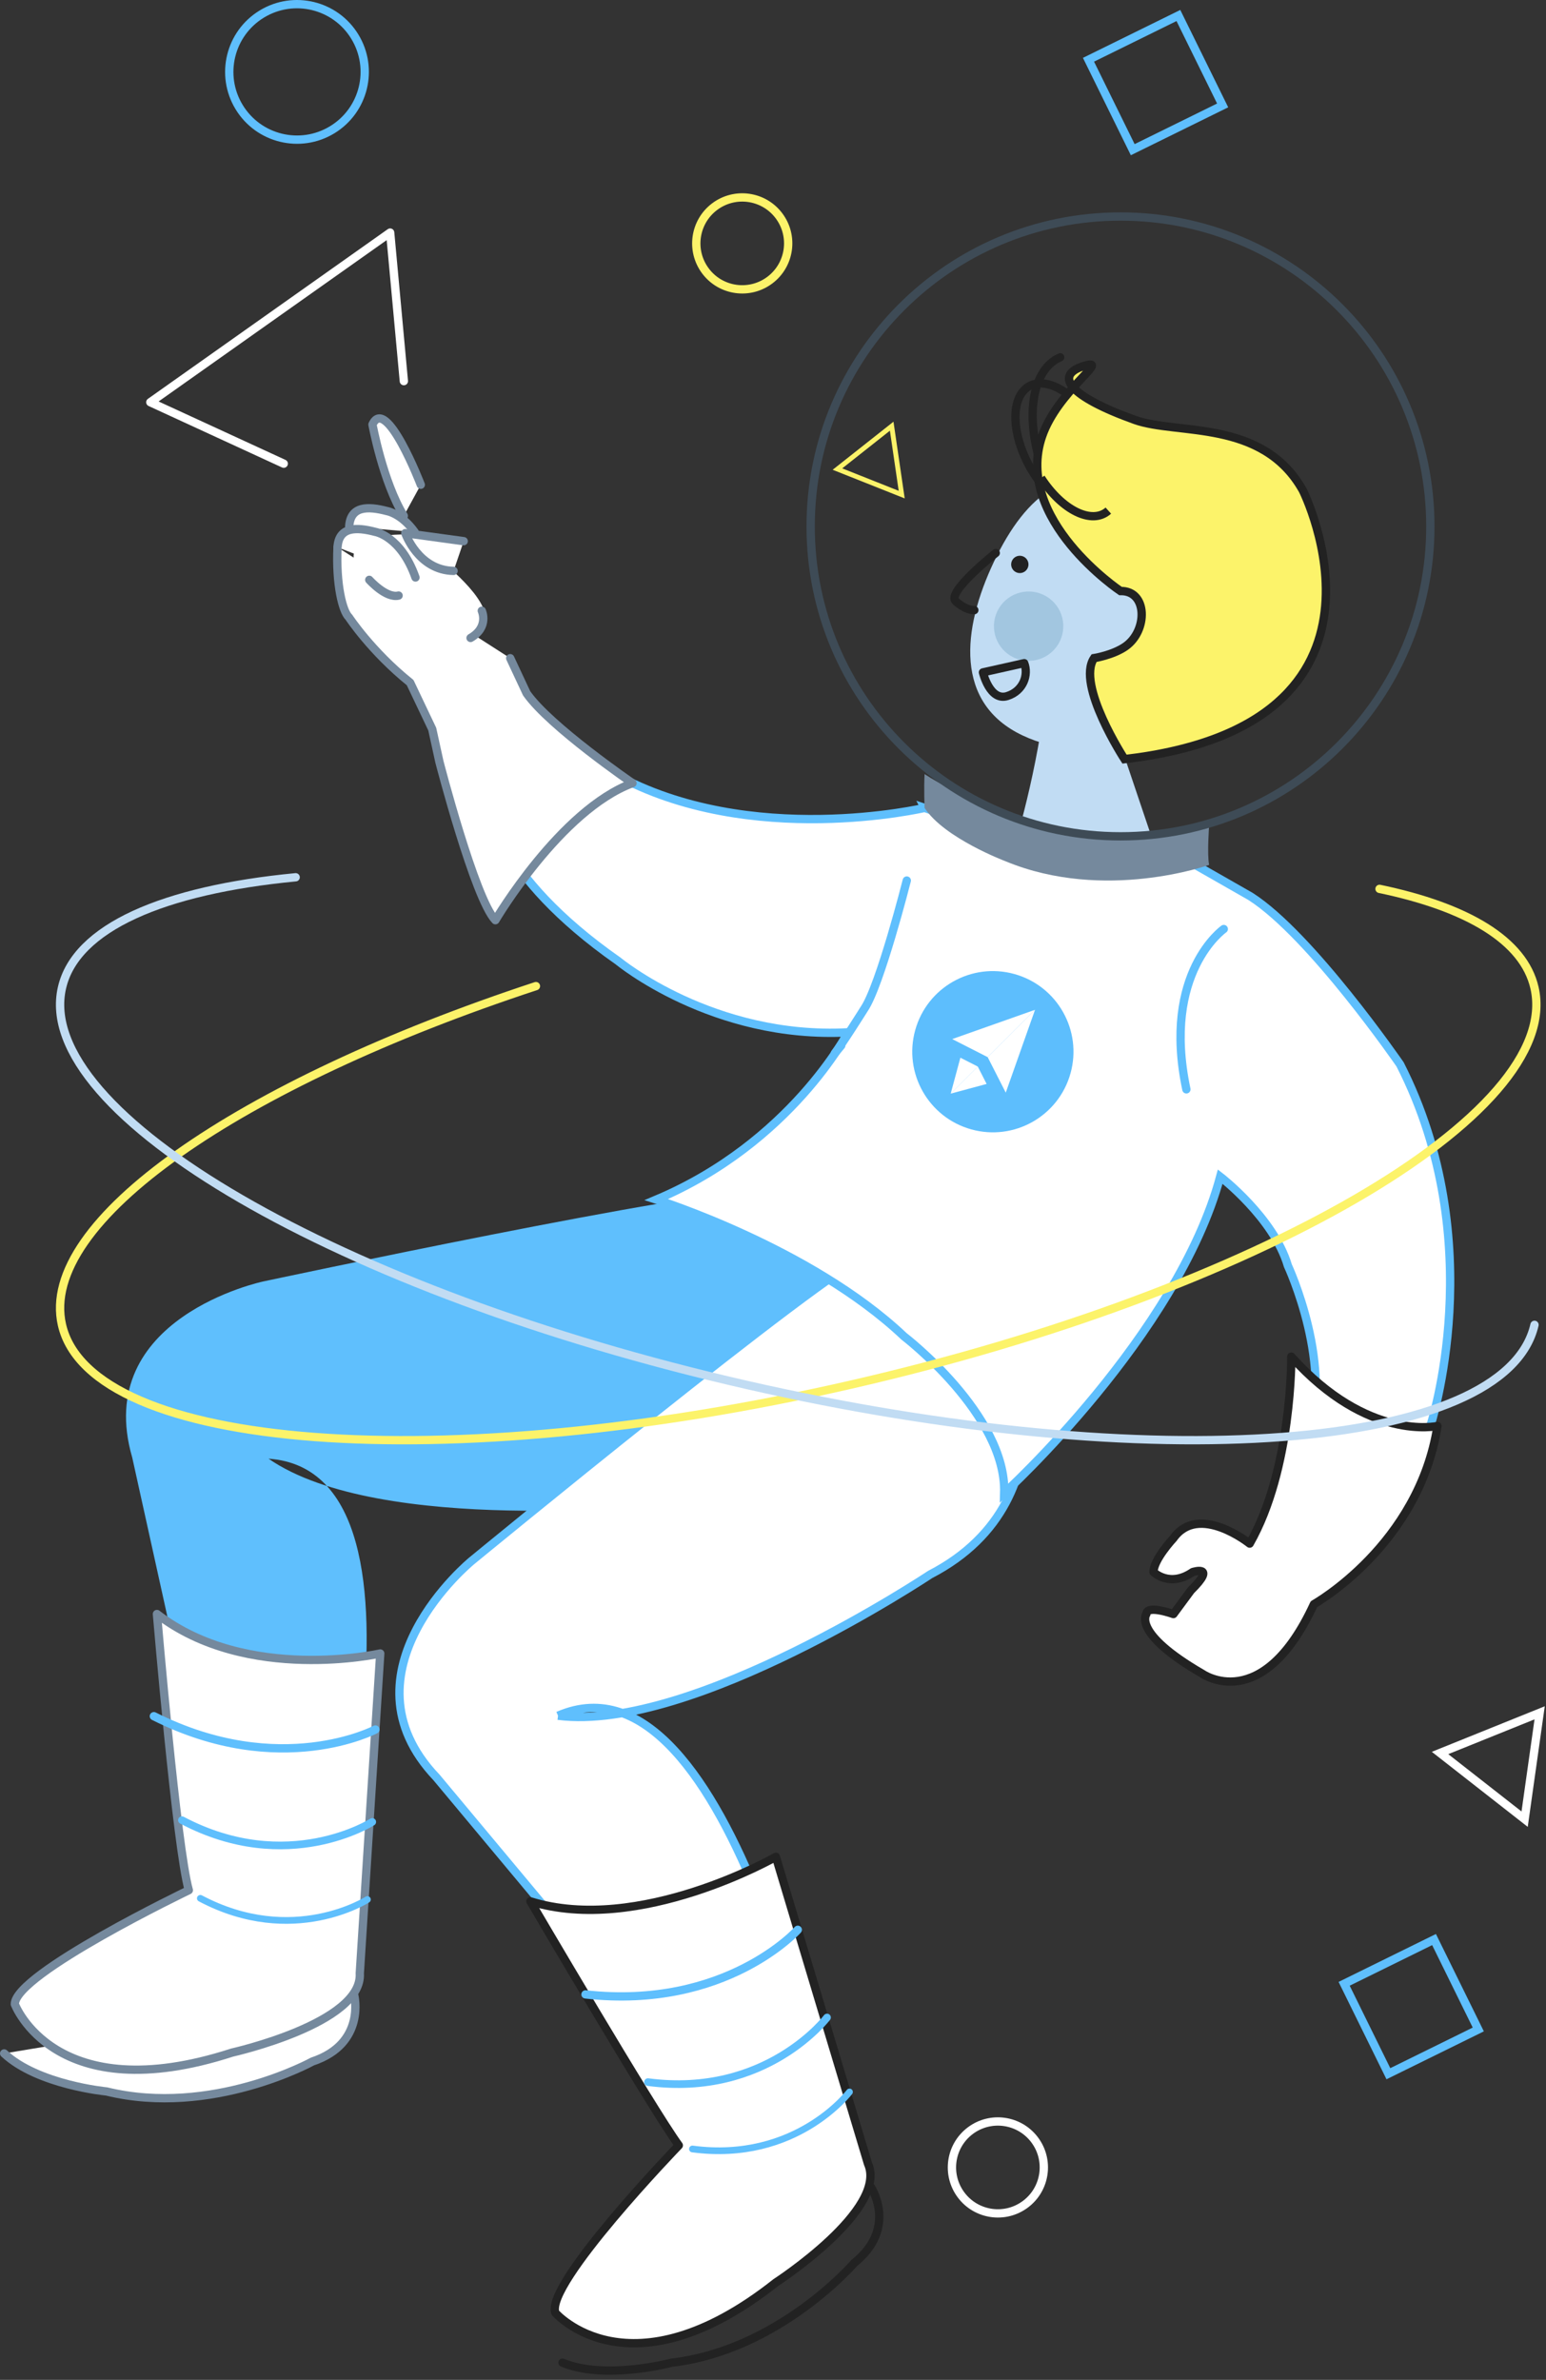 <svg width="230" height="354" viewBox="0 0 230 354" xmlns="http://www.w3.org/2000/svg"><rect x="0" y="0" width="230" height="354" fill="#333333" stroke="none"/><g fill="none" fill-rule="evenodd"><path d="M64.394 95.272s-23.663-15.776-3.943-15.776c0 0 23.663 15.776 3.943 15.776" fill="#FFF"/><path stroke="#FCF36A" stroke-width=".72" stroke-linecap="round" d="M134.147 73.572l-1.489-10.177-8.07 6.378z"/><path d="M165.597 107.526l6.752 20.021s-14.153 6.272-22.492 1.717c0 0 3.011-8.693 4.919-20.123l10.821-1.615z" fill="#C1DCF3"/><path stroke="#C1DCF3" stroke-width="1.165" stroke-linecap="round" d="M119.525 223.708l6.521-2.112-2.113-6.521-6.52 2.112z"/><path d="M52.699 296.798s1.798 7.168-6.219 9.844c0 0-15.01 8.275-30.635 4.452 0 0-10.188-.956-15.227-5.653" fill="#FFF"/><path d="M52.699 296.798s1.798 7.168-6.219 9.844c0 0-15.01 8.275-30.635 4.452 0 0-10.188-.956-15.227-5.653" stroke="#75899D" stroke-width="1.236" stroke-linecap="round" stroke-linejoin="round"/><path d="M39.951 216.976c16.56 11.463 58.801 6.805 58.801 6.805 25.053.021 27.78-27.63 27.78-27.63s-6.257-18.175-13.746-18.915c-7.488-.741-73.656 13.384-73.656 13.384s-25.501 5.379-19.456 26.191l17.489 79.106 9.543-4.091s21.53-72.913-6.755-74.85" fill="#5FBFFD"/><path d="M83.019 255.206c19.976 2.563 55.344-20.999 55.344-20.999 22.255-11.502 11.961-37.31 11.961-37.31s-13.914-13.262-20.905-10.476c-6.99 2.787-59.251 45.759-59.251 45.759s-20.17 16.504-5.231 32.205l51.91 62.201 6.592-8.022s-14.413-74.646-40.42-63.358" fill="#FFF"/><path d="M83.019 255.206c19.976 2.563 55.344-20.999 55.344-20.999 22.255-11.502 11.961-37.31 11.961-37.31s-13.914-13.262-20.905-10.476c-6.99 2.787-59.251 45.759-59.251 45.759s-20.17 16.504-5.231 32.205l51.91 62.201 6.592-8.022s-14.413-74.646-40.42-63.358" stroke="#5FBFFD" stroke-width="1.236"/><path d="M158.291 59.788c1.285.911 2.564 2.226 3.684 3.876" stroke="#222" stroke-width="1.186"/><path d="M153.851 70.523c-3.125-4.843-3.71-10.516-1.307-12.671 2.403-2.156 6.884.024 10.009 4.866 3.125 4.843 3.711 10.516 1.308 12.672-2.404 2.154-6.885-.024-10.01-4.867zM155.755 71.462c-3.483-8.164-2.601-16.364 1.972-18.315" stroke="#222" stroke-width="1.23" stroke-linecap="round" stroke-linejoin="round"/><path d="M179.05 99.78c-4.789 10.093-16.854 14.392-26.945 9.602-10.093-4.789-9.024-15.733-4.235-25.826 4.79-10.092 11.486-15.511 21.578-10.722 10.092 4.789 14.392 16.854 9.602 26.946" fill="#C1DCF3"/><path d="M157.69 95.355c-1.222 2.574-4.3 3.671-6.874 2.449-2.574-1.221-3.671-4.299-2.449-6.873 1.221-2.575 4.299-3.671 6.873-2.45 2.575 1.222 3.671 4.3 2.45 6.874" fill="#A2C6E0"/><path d="M152.885 84.508c-.306.644-1.074.917-1.718.612-.644-.305-.918-1.074-.613-1.718.306-.644 1.075-.918 1.719-.612.643.305.918 1.074.612 1.718" fill="#222"/><path d="M148.143 82.257s-7.441 5.875-5.949 7.187c0 0 1.353 1.308 2.762 1.311" stroke="#222" stroke-width="1.23" stroke-linecap="round" stroke-linejoin="round"/><path d="M155.034 64.882c2.316-6.737 10.205-11.6 6.381-10.491-4.745 1.376-2.441 4.538 7.432 8.076 6.324 2.267 19.001-.193 24.977 10.472 0 0 17.508 34.864-26.527 39.982 0 0-7.217-11.067-4.535-15.023 0 0 2.802-.441 4.669-1.739 3.355-2.334 3.325-8.328-.737-8.244 0 0-15.92-10.642-11.66-23.033" fill="#FCF36A"/><path d="M155.034 64.882c2.316-6.737 10.205-11.6 6.381-10.491-4.745 1.376-2.441 4.538 7.432 8.076 6.324 2.267 19.001-.193 24.977 10.472 0 0 17.508 34.864-26.527 39.982 0 0-7.217-11.067-4.535-15.023 0 0 2.802-.441 4.669-1.739 3.355-2.334 3.325-8.328-.737-8.244 0 0-15.92-10.642-11.66-23.033z" stroke="#222" stroke-width="1.245"/><path d="M164.888 75.954c-2.403 2.155-6.885-.023-10.01-4.867" stroke="#222" stroke-width="1.23"/><path d="M152.376 98.638s-3.074.687-6.149 1.375c0 0 1.032 4.354 3.638 3.52 2.412-.772 3.18-3.171 2.511-4.895z" stroke="#222" stroke-width="1.223" stroke-linecap="round" stroke-linejoin="round"/><path d="M137.551 120.174s-25.965 6.094-46.101-5.034c0 0-9.538-7.154-10.863-9.008l-7.948 13.248s.795 10.597 19.341 23.58c0 0 14.043 11.657 34.178 10.598 0 0-8.489 16.426-28.501 24.874 0 0 22.944 7.194 36.829 20.344 0 0 15.249 11.658 14.91 23.315 0 0 25.777-23.492 32.136-47.073 0 0 7.949 6.094 10.068 13.248 0 0 7.154 15.366 2.649 26.229l-5.563 11.393 11.392 7.949s7.154-5.035 12.718-21.726c0 0 9.008-27.29-4.504-53.784 0 0-13.248-19.245-22.256-24.989l-10.068-5.745-17.678-1.06-8.663-3.475-8.367-1.638-3.709-1.246z" fill="#FFF"/><path d="M137.551 120.174s-25.965 6.094-46.101-5.034c0 0-9.538-7.154-10.863-9.008l-7.948 13.248s.795 10.597 19.341 23.58c0 0 14.043 11.657 34.178 10.598 0 0-8.489 16.426-28.501 24.874 0 0 22.944 7.194 36.829 20.344 0 0 15.249 11.658 14.91 23.315 0 0 25.777-23.492 32.136-47.073 0 0 7.949 6.094 10.068 13.248 0 0 7.154 15.366 2.649 26.229l-5.563 11.393 11.392 7.949s7.154-5.035 12.718-21.726c0 0 9.008-27.29-4.504-53.784 0 0-13.248-19.245-22.256-24.989l-10.068-5.745-17.678-1.06-8.663-3.475-8.367-1.638-3.709-1.246z" stroke="#5FBFFD" stroke-width="1.236"/><path d="M182.062 138.191s-9.245 6.462-5.563 23.845M134.902 130.976s-3.975 15.693-6.358 19.138c0 0-3.386 5.402-4.34 6.545l.954-1.143" stroke="#5FBFFD" stroke-width="1.236" stroke-linecap="round" stroke-linejoin="round"/><path d="M115.429 276.195s-20.354 11.658-36.516 6.624c0 0 18.179 30.999 22.073 36.297 0 0-19.953 20.666-18.364 24.906 0 0 11.035 12.717 32.807-4.504 0 0 16.738-10.863 13.7-17.678l-13.7-45.645z" fill="#FFF"/><path d="M115.429 276.195s-20.354 11.658-36.516 6.624c0 0 18.179 30.999 22.073 36.297 0 0-19.953 20.666-18.364 24.906 0 0 11.035 12.717 32.807-4.504 0 0 16.738-10.863 13.7-17.678l-13.7-45.645z" stroke="#222" stroke-width="1.236" stroke-linecap="round" stroke-linejoin="round"/><path d="M129.499 325.211s4.181 6.094-2.403 11.393c0 0-11.192 12.982-27.17 14.836 0 0-9.884 2.65-16.243 0" stroke="#222" stroke-width="1.236" stroke-linecap="round" stroke-linejoin="round"/><path d="M118.687 287.049s-10.684 11.932-31.583 9.612" stroke="#5FBFFD" stroke-width="1.236" stroke-linecap="round" stroke-linejoin="round"/><path d="M123.037 300.095s-9.011 11.932-26.637 9.612" stroke="#5FBFFD" stroke-width="1.135" stroke-linecap="round" stroke-linejoin="round"/><path d="M126.379 311.168s-7.904 10.533-23.366 8.485" stroke="#5FBFFD" stroke-width=".999" stroke-linecap="round" stroke-linejoin="round"/><path d="M56.569 245.95s-19.821 4.473-33.22-5.872c0 0 2.935 34.76 4.741 41.082 0 0-25.898 12.43-25.883 16.957 0 0 5.918 15.763 32.323 7.196 0 0 19.473-4.358 18.996-11.804l3.043-47.559z" fill="#FFF"/><path d="M56.569 245.95s-19.821 4.473-33.22-5.872c0 0 2.935 34.76 4.741 41.082 0 0-25.898 12.43-25.883 16.957 0 0 5.918 15.763 32.323 7.196 0 0 19.473-4.358 18.996-11.804l3.043-47.559z" stroke="#75899D" stroke-width="1.236" stroke-linecap="round" stroke-linejoin="round"/><path d="M55.845 257.259s-14.168 7.468-32.953-1.981" stroke="#5FBFFD" stroke-width="1.236" stroke-linecap="round" stroke-linejoin="round"/><path d="M55.382 271.003s-12.6 8.05-28.316-.26" stroke="#5FBFFD" stroke-width="1.135" stroke-linecap="round" stroke-linejoin="round"/><path d="M54.661 282.547s-11.075 7.123-24.858-.178" stroke="#5FBFFD" stroke-width=".999" stroke-linecap="round" stroke-linejoin="round"/><path d="M114.534 41.666c-3.017 2.27-7.302 1.665-9.572-1.352-2.271-3.016-1.665-7.302 1.351-9.572 3.017-2.27 7.303-1.665 9.573 1.351 2.27 3.017 1.665 7.303-1.352 9.573z" stroke="#FCF36A" stroke-width="1.236" stroke-linecap="round"/><path d="M49.423 19.302c-4.754 2.893-10.952 1.385-13.846-3.369-2.892-4.753-1.384-10.951 3.369-13.844 4.753-2.893 10.953-1.386 13.845 3.368 2.894 4.753 1.385 10.952-3.368 13.845z" stroke="#5FBFFD" stroke-width="1.236" stroke-linecap="round" stroke-linejoin="round"/><path stroke="#5FBFFD" stroke-width="1.236" stroke-linecap="round" d="M168.518 22.264l-6.582-13.375 13.375-6.583 6.583 13.375z"/><path d="M152.567 327.86c-3.017 2.271-7.302 1.665-9.572-1.352-2.271-3.016-1.665-7.302 1.351-9.572 3.017-2.27 7.303-1.665 9.573 1.352 2.27 3.016 1.665 7.302-1.352 9.572zM214.237 260.75l12.583 9.844 2.233-15.819z" stroke="#FFF" stroke-width="1.236" stroke-linecap="round"/><path stroke="#5FBFFD" stroke-width="1.236" stroke-linecap="round" d="M206.551 308.459l-6.582-13.375 13.375-6.583 6.583 13.375z"/><path stroke="#FFF" stroke-width="1.236" stroke-linecap="round" stroke-linejoin="round" d="M42.212 68.97l-19.847-9.14 35.678-25.235 2.039 22.095"/><path d="M61.697 79.144c-1.983-2.772-4.106-3.118-4.106-3.118-2.901-.764-5.454-.765-5.638 2.281" fill="#FFF"/><path d="M61.697 79.144c-1.983-2.772-4.106-3.118-4.106-3.118-2.901-.764-5.454-.765-5.638 2.281" stroke="#75899D" stroke-width="1.236" stroke-linecap="round" stroke-linejoin="round"/><path d="M62.601 72.107s-5.157-13.397-7.187-8.962c0 0 1.562 8.55 4.659 13.584" fill="#FFF"/><path d="M62.601 72.107s-5.157-13.397-7.187-8.962c0 0 1.562 8.55 4.659 13.584" stroke="#75899D" stroke-width="1.236" stroke-linecap="round" stroke-linejoin="round"/><path d="M75.905 97.904l2.443 5.224c3.445 4.935 15.751 13.362 15.751 13.362-10.743 3.989-20.4 20.386-20.4 20.386-3.059-3.18-8.333-23.581-8.333-23.581l-1.061-4.842-3.289-6.917c-5.774-4.644-9.116-9.732-9.116-9.732-.933-.863-1.947-4.896-1.684-10.401" fill="#FFF"/><path d="M75.905 97.904l2.443 5.224c3.445 4.935 15.751 13.362 15.751 13.362-10.743 3.989-20.4 20.386-20.4 20.386-3.059-3.18-8.333-23.581-8.333-23.581l-1.061-4.842-3.289-6.917c-5.774-4.644-9.116-9.732-9.116-9.732-.933-.863-1.947-4.896-1.684-10.401" stroke="#75899D" stroke-width="1.236" stroke-linecap="round" stroke-linejoin="round"/><path d="M61.813 85.899c-2.185-6.163-5.96-6.776-5.96-6.776-2.899-.765-5.452-.766-5.638 2.28" fill="#FFF"/><path d="M61.813 85.899c-2.185-6.163-5.96-6.776-5.96-6.776-2.899-.765-5.452-.766-5.638 2.28" stroke="#75899D" stroke-width="1.236" stroke-linecap="round" stroke-linejoin="round"/><path d="M54.936 86.248s2.492 2.804 4.363 2.339" fill="#FFF"/><path d="M54.936 86.248s2.492 2.804 4.363 2.339" stroke="#75899D" stroke-width="1.236" stroke-linecap="round" stroke-linejoin="round"/><path d="M71.674 90.848s1.129 2.417-1.67 4.046" fill="#FFF"/><path d="M71.674 90.848s1.129 2.417-1.67 4.046" stroke="#75899D" stroke-width="1.236" stroke-linecap="round" stroke-linejoin="round"/><path d="M67.479 84.918c-5.264-.088-7.184-5.612-7.184-5.612l8.692 1.192" fill="#FFF"/><path d="M67.479 84.918c-5.264-.088-7.184-5.612-7.184-5.612l8.692 1.192" stroke="#75899D" stroke-width="1.236" stroke-linecap="round" stroke-linejoin="round"/><path d="M213.856 212.111s-10.357 2.394-21.751-10.323c0 0 .17 16.691-6.188 27.819 0 0-7.592-6.094-11.347-.795 0 0-2.961 3.16-2.961 5.025 0 0 2.385 2.375 5.829 0 0 0 3.709-1.183-.265 2.725l-2.603 3.525s-4.021-1.443-4.021 0c0 0-2.215 2.768 8.298 8.861 0 0 8.924 6.338 16.625-10.333 0 0 15.614-8.743 18.384-26.504" fill="#FFF"/><path d="M213.856 212.111s-10.357 2.394-21.751-10.323c0 0 .17 16.691-6.188 27.819 0 0-7.592-6.094-11.347-.795 0 0-2.961 3.16-2.961 5.025 0 0 2.385 2.375 5.829 0 0 0 3.709-1.183-.265 2.725l-2.603 3.525s-4.021-1.443-4.021 0c0 0-2.215 2.768 8.298 8.861 0 0 8.924 6.338 16.625-10.333 0 0 15.614-8.743 18.384-26.504z" stroke="#222" stroke-width="1.236" stroke-linecap="round" stroke-linejoin="round"/><path d="M159.262 159.649c-1.773 6.38-8.383 10.115-14.764 8.342-6.38-1.773-10.115-8.383-8.341-14.763 1.772-6.381 8.382-10.116 14.762-8.343 6.381 1.774 10.116 8.384 8.343 14.764" fill="#5DBEFD"/><path fill="#FFF" d="M145.464 158.645l-4.028 4.028 5.344-1.44z"/><path fill="#FFF" d="M142.877 157.328l-1.44 5.345 4.028-4.028zM153.983 150.204l-7.044 7.043 2.689 5.279z"/><path fill="#FFF" d="M141.661 154.559l5.278 2.688 7.044-7.043z"/><path d="M179.882 122.811s-.325 4.251 0 5.841c0 0-15.529 5.564-30.255-.529 0 0-9.162-3.445-12.076-7.949 0 0-.121-2.949 0-5.034 0 0 20.382 13.777 42.331 7.671" fill="#75899D"/><path d="M120.601 78.304c0 25.459 20.639 46.098 46.098 46.098s46.097-20.639 46.097-46.098-20.638-46.098-46.097-46.098-46.098 20.639-46.098 46.098z" stroke="#3E4B56" stroke-width="1.236"/><path d="M79.731 146.681c-44.141 14.526-74.028 35.024-70.514 50.384 4.294 18.765 56.817 22.754 117.311 8.91 60.495-13.843 106.055-40.277 101.761-59.042-1.611-7.037-10.003-11.996-23.055-14.716" stroke="#FCF36A" stroke-width="1.236" stroke-linecap="round"/><path d="M228.289 197.065c-4.295 18.765-56.816 22.754-117.312 8.91-60.494-13.844-106.053-40.278-101.759-59.042 2.05-8.962 15.1-14.554 34.766-16.442" stroke="#C1DCF3" stroke-width="1.236" stroke-linecap="round"/></g></svg>